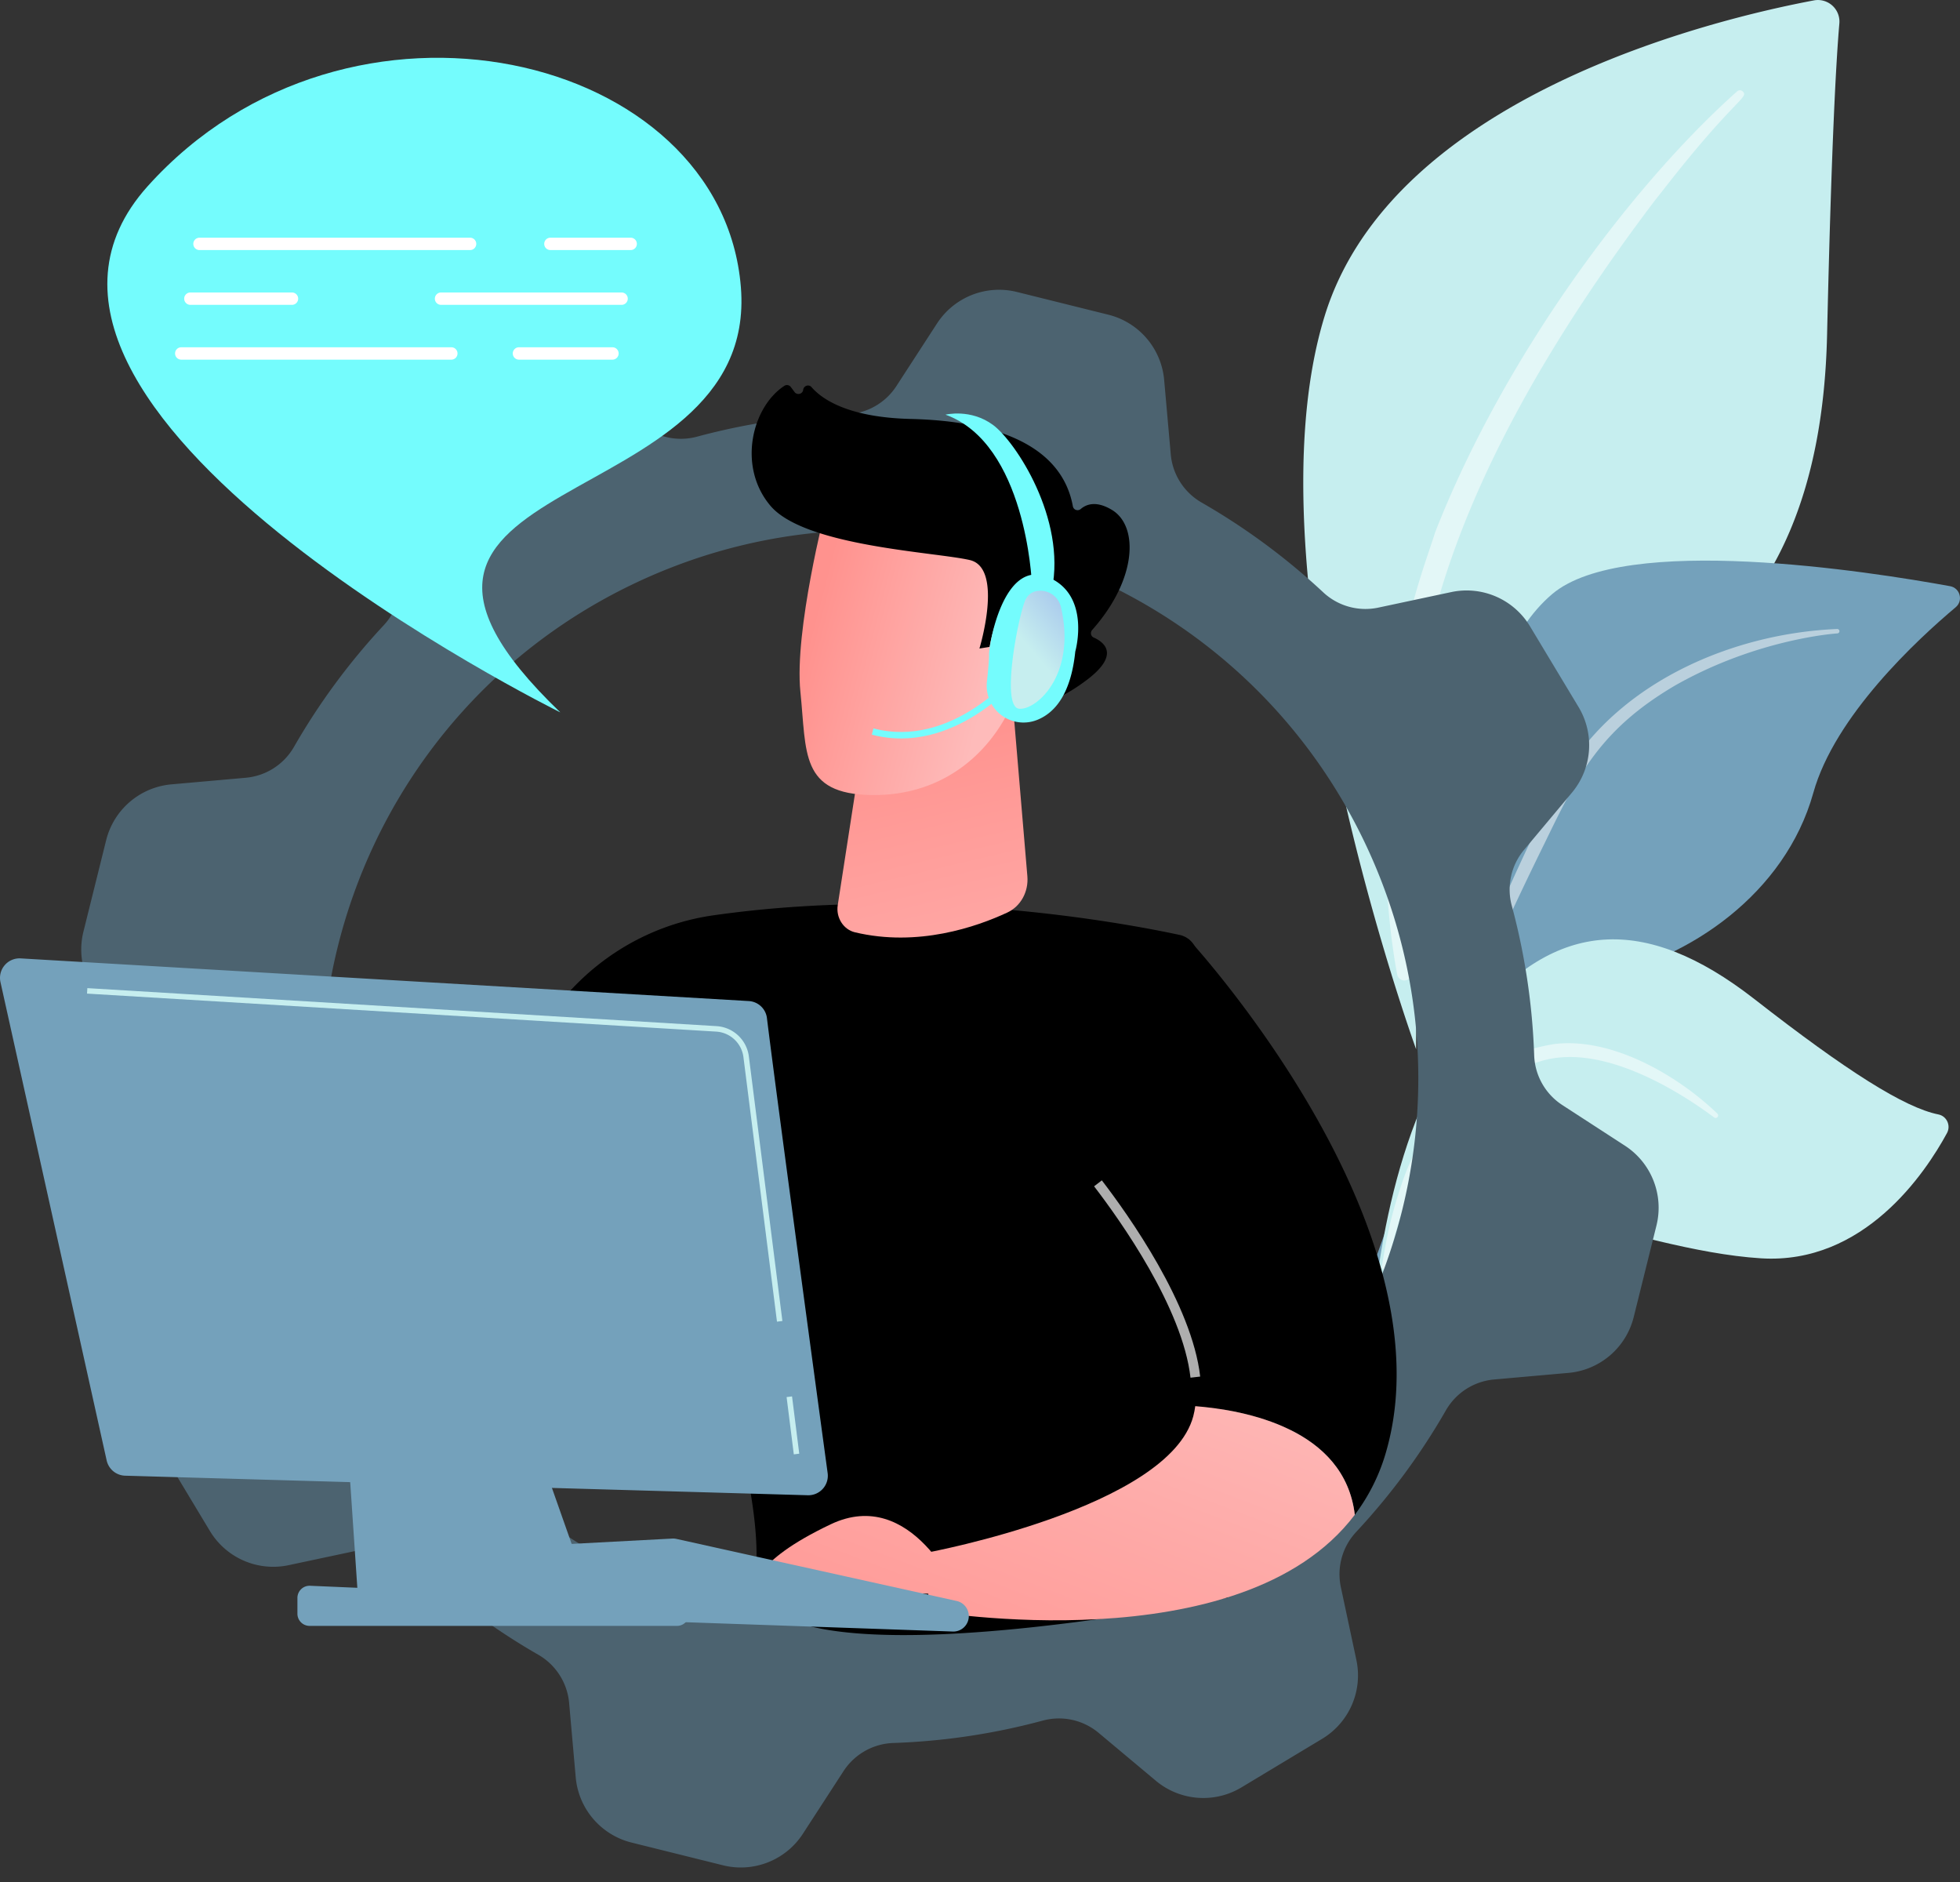 <svg width="125" height="120" fill="none" xmlns="http://www.w3.org/2000/svg"><rect width="100%" height="100%" fill="#333333" stroke="none"/><path d="M90.314 66.902s-.345-14.512 6.339-18.396c6.684-3.884 19.393-6.313 19.87-27.151.279-12.2.581-17.533.783-19.86a1.374 1.374 0 00-1.622-1.47c-6.331 1.192-26.896 6.1-31.207 20.137-5.112 16.641 5.837 46.74 5.837 46.74z" fill="#C6EEEF"/><path opacity=".5" d="M110.788 5.822c-6.949 6.198-14.985 17.166-19.267 28.134-.55 1.808-2.158 5.652-2.856 12.482-.624 5.697-.314 11.716.442 15.701a.465.465 0 00.543.37c.433-.083.375-.548.371-.534-.864-6.808-.505-15.281 1.474-22.926 2.529-9.388 8.168-18.49 14.002-26.209l.6-.76c4.519-5.804 5.471-5.847 5.048-6.251a.264.264 0 00-.357-.007z" fill="#fff"/><path d="M79.213 97.632c-.996.488 9.429-12.621 12.695-33.211 1.539-9.703 1.559-21.859 7.086-26.544 4.6-3.899 20.252-1.437 25.374-.501.64.116.855.925.357 1.343-2.456 2.063-7.71 6.928-9.079 11.832-1.804 6.463-7.949 10.574-13.45 11.686-5.5 1.113-8.56 2.193-11.24 10.99-2.68 8.797-8.913 23.017-11.743 24.405z" fill="#74A1BB"/><path opacity=".5" d="M117.165 40.106c-6.535.274-13.549 3.255-17.108 8.846l-.336.534c-.776 1.25-5.174 10.144-7.616 17.516-.03.092.02.191.111.222.157.051.234-.12.22-.105 1.701-4.165 4.145-9.445 6.092-13.394 2.087-4.308 3.548-7.227 8.309-10.021 5.3-3.01 10.363-3.32 10.348-3.317a.142.142 0 00.126-.154.142.142 0 00-.146-.127z" fill="#fff"/><path d="M83.682 99.357c-.591.311 3.329-6.436 3.63-12.381.3-5.945 1.642-16.091 6.768-22.161 5.127-6.07 10.741-6.624 17.815-1.106 5.895 4.598 9.572 6.919 11.728 7.35.534.107.807.71.547 1.188-1.383 2.548-5.294 8.398-11.86 7.986-8.375-.525-18.525-5.97-21.619-1.428-3.094 4.542-2.696 7.083-2.792 9.236-.094 2.153-.306 9.254-4.217 11.316z" fill="#C6EEEF"/><path opacity=".5" d="M109.519 70.997c-2.566-2.46-6.744-4.876-10.397-4.426-4.751.766-7.917 3.939-9.643 8.662-.675 2.006-.953 3.076-1.352 5.534-.032.197.258.255.306.064.29-1.155.578-2.364 1.008-3.615 2.505-8.068 7.851-9.154 8.06-9.32.403.04 2.853-1.794 8.668 1.335a25.874 25.874 0 013.135 2.01l.005.004a.162.162 0 00.21-.247z" fill="#fff"/><path d="M10.287 92.47l3.099 5.148a4.717 4.717 0 005.024 2.18l4.665-.992a3.945 3.945 0 013.51.989 42.125 42.125 0 007.73 5.706 3.948 3.948 0 011.98 3.067l.422 4.757a4.717 4.717 0 003.561 4.161l5.831 1.449c1.953.486 4-.322 5.095-2.01l2.6-4.006a3.95 3.95 0 013.186-1.783c3.18-.11 6.367-.579 9.501-1.424a3.947 3.947 0 013.565.77l3.658 3.062a4.717 4.717 0 005.46.424l5.148-3.098a4.718 4.718 0 002.182-5.024l-.994-4.665a3.946 3.946 0 01.99-3.51 42.112 42.112 0 005.705-7.73 3.947 3.947 0 013.069-1.981l4.756-.422a4.717 4.717 0 004.161-3.56l1.449-5.831c.486-1.954-.322-4-2.009-5.095l-4.006-2.6a3.947 3.947 0 01-1.783-3.187c-.11-3.18-.58-6.367-1.423-9.5a3.943 3.943 0 01.769-3.565l3.062-3.658a4.716 4.716 0 00.424-5.46l-3.098-5.148a4.717 4.717 0 00-5.024-2.181l-4.665.993a3.945 3.945 0 01-3.51-.99 42.117 42.117 0 00-7.73-5.705 3.948 3.948 0 01-1.98-3.068l-.422-4.756a4.717 4.717 0 00-3.562-4.162l-5.83-1.449a4.717 4.717 0 00-5.095 2.01l-2.6 4.006a3.946 3.946 0 01-3.187 1.783c-3.18.11-6.367.58-9.5 1.423a3.944 3.944 0 01-3.566-.769l-3.657-3.062a4.717 4.717 0 00-5.461-.424l-5.148 3.098a4.717 4.717 0 00-2.181 5.024l.993 4.665a3.945 3.945 0 01-.99 3.51 42.105 42.105 0 00-5.705 7.73 3.948 3.948 0 01-3.068 1.98l-4.756.422a4.718 4.718 0 00-4.162 3.562l-1.449 5.83a4.717 4.717 0 002.01 5.095l4.006 2.6a3.947 3.947 0 011.783 3.186c.11 3.18.58 6.367 1.424 9.501a3.944 3.944 0 01-.77 3.565l-3.062 3.658a4.718 4.718 0 00-.425 5.461zm13.572-8.775c-8.24-17.464-.762-38.3 16.702-46.54 17.464-8.24 38.301-.762 46.541 16.702 8.24 17.464.762 38.301-16.702 46.541-17.464 8.239-38.301.761-46.541-16.703z" fill="#4C6370"/><path d="M75.227 59.612c-3.728-.8-16.443-3.151-29.757-1.245-4.46.639-8.407 3.23-10.814 7.037-4.336 6.861-10.47 19.092-9.173 31.849l6.806 1.683S36.993 83.8 42.287 77.64c0 0 6.27 14.291 5.952 22.139a12.05 12.05 0 01-.043.649c-.719 7.678 30.096 1.433 30.096 1.433l-1.92-40.896a1.45 1.45 0 00-1.145-1.354z" fill="#000"/><path d="M64.624 45.25l.897 10.625c.083.988-.427 1.913-1.276 2.309-1.955.912-5.71 2.22-9.726 1.26-.735-.176-1.214-.944-1.092-1.728l2.604-16.841 8.593 4.375z" fill="url(#paint0_linear_77_3214)"/><path d="M52.668 32.373s-2.023 7.85-1.622 11.738c.401 3.887-.03 6.52 4.55 6.583 4.578.064 7.976-2.754 9.396-6.917 0 0 2.24-6.422 1.139-8.73-1.102-2.307-13.463-2.674-13.463-2.674z" fill="url(#paint1_linear_77_3214)"/><path d="M63.028 41.261l-.563.09s1.56-5.13-.612-5.64c-2.172-.51-10.511-.867-12.712-3.455-2.12-2.494-1.193-6.302.889-7.659a.304.304 0 01.404.08l.242.322c.165.22.515.127.549-.146.032-.26.357-.368.529-.17.67.772 2.337 1.934 6.325 2.03 5.658.137 9.648 1.78 10.343 5.565.045.24.323.331.508.173.367-.312.998-.531 1.982.06 1.712 1.027 1.62 4.418-1.256 7.654-.136.154-.096.4.092.483.662.294 1.705 1.08-.414 2.69-2.168 1.645-3.592 1.73-4.143 1.68a.307.307 0 01-.28-.276l-.33-3.4a.307.307 0 00-.353-.272l-1.2.191z" fill="#000"/><path d="M63.002 41.988s.47-4.884 2.782-3.905c2.313.979-.251 5.428-1.913 5.873l-.869-1.968z" fill="url(#paint2_linear_77_3214)"/><path d="M76.228 89.659c.665-4.693-4.195-11.59-6.205-14.208a4.349 4.349 0 01-.904-2.608c-.06-6.645 2.19-10.117 6.662-12.983 0 0 16.767 18.109 12.635 32.65a12.231 12.231 0 01-2.013 4.075c-.651-5.478-6.984-6.673-10.175-6.926z" fill="#000"/><path d="M75.925 87.844l.618-.071c-.524-4.602-4.562-10.283-6.273-12.511l-.494.379c1.68 2.188 5.642 7.756 6.149 12.203z" fill="#AEAEAE"/><path d="M76.1 90.309c.057-.211.097-.43.128-.65 3.191.253 9.524 1.448 10.175 6.927-7.241 9.577-27.2 6.121-27.2 6.121v-3.726S74.53 96.133 76.1 90.309z" fill="url(#paint3_linear_77_3214)"/><path d="M61.12 101.679s-2.946-6.954-8.139-4.488c-5.193 2.467-4.785 4.081-4.785 4.081l12.925.407z" fill="url(#paint4_linear_77_3214)"/><path d="M61.783 103.122a.986.986 0 01-1.017.908l-26.91-.939a.987.987 0 01-.906-.691l-.78-2.5a.986.986 0 01.888-1.278l9.813-.52a.978.978 0 01.265.021l17.877 3.959c.48.106.808.55.77 1.04z" fill="#74A1BB"/><path d="M43.745 102.14l-.74-3.45-10.08.48.664 2.863 10.156.107zm5.168-37.22c.57 4.66 3.137 23.6 3.871 29.01a1.244 1.244 0 01-1.269 1.41L7.981 94.093a1.244 1.244 0 01-1.179-.974L.03 62.621a1.245 1.245 0 011.287-1.512l46.434 2.72a1.24 1.24 0 011.162 1.09z" fill="#74A1BB"/><path d="M31.414 84.129l6.434 18.261-14.96.317-1.247-18.47a1.435 1.435 0 011.528-1.528l6.987.464a1.436 1.436 0 011.258.956z" fill="#74A1BB"/><path d="M43.913 102.65a.778.778 0 01-.738 1.02h-23.43a.777.777 0 01-.777-.777v-1.005c0-.442.369-.796.81-.776l23.43 1.004a.778.778 0 01.705.534z" fill="#74A1BB"/><path d="M55.6 46.844c5.246 1.375 9.345-3.56 9.385-3.61l-.32-.261c-.04.048-3.973 4.778-8.96 3.471l-.104.4zm10.202-9.714s-.368-8.848-5.504-10.69c0 0 1.61-.401 3.039.66 1.43 1.062 4.67 5.974 3.748 10.5-1.13.145-1.283-.47-1.283-.47z" fill="#74FCFD"/><path d="M66.797 36.781c2.816 1.129 1.78 4.76 1.78 4.76-.28 2.723-1.308 3.91-2.427 4.36a2.348 2.348 0 01-3.21-2.43c.08-.741.145-1.447.136-1.703-.022-.622.905-6.115 3.72-4.987z" fill="#74FCFD"/><path d="M66.357 37.667a1.35 1.35 0 011.307 1.048c1.007 4.368-1.621 6.61-2.684 6.472-1.121-.145-.122-5.483.365-6.81.204-.555.61-.713 1.012-.71z" fill="url(#paint5_linear_77_3214)"/><path d="M49.551 84.272l.347-.044-2.139-16.868a2.215 2.215 0 00-2.063-1.932L5.57 63.005l-.02.349 40.125 2.423a1.867 1.867 0 011.738 1.627l2.139 16.868zm.962 4.765l-.347.044.46 3.652.347-.044-.46-3.652z" fill="#C6EEEF"/><path d="M35.728 45.42S-3.372 26.1 9.415 11.877C22.202-2.347 46.042 3.338 47.25 18.309c1.208 14.97-27.808 11.458-11.52 27.11z" fill="#74FCFD"/><path d="M12.329 15.55c0 .219.176.395.394.395h17.256a.394.394 0 000-.789H12.723a.394.394 0 00-.394.395zm22.773.394h5.12a.394.394 0 000-.788h-5.12a.394.394 0 000 .788zm-23.355 3.1c0 .218.177.394.395.394h6.479a.394.394 0 000-.789h-6.48a.395.395 0 00-.394.395zm15.987 0c0 .218.176.394.394.394h11.514a.394.394 0 100-.789H28.128a.395.395 0 00-.394.395zM11.56 22.932h17.224a.394.394 0 000-.789H11.56a.394.394 0 000 .789zm21.537 0h5.963a.394.394 0 000-.789h-5.963a.394.394 0 000 .789z" fill="#fff"/><defs><linearGradient id="paint0_linear_77_3214" x1="64.094" y1="73.232" x2="57.81" y2="46.583" gradientUnits="userSpaceOnUse"><stop stop-color="#FEBBBA"/><stop offset="1" stop-color="#FF928E"/></linearGradient><linearGradient id="paint1_linear_77_3214" x1="63.154" y1="43.24" x2="51.731" y2="40.25" gradientUnits="userSpaceOnUse"><stop stop-color="#FEBBBA"/><stop offset="1" stop-color="#FF928E"/></linearGradient><linearGradient id="paint2_linear_77_3214" x1="63.808" y1="40.743" x2="52.385" y2="37.752" gradientUnits="userSpaceOnUse"><stop stop-color="#FEBBBA"/><stop offset="1" stop-color="#FF928E"/></linearGradient><linearGradient id="paint3_linear_77_3214" x1="77.934" y1="84.279" x2="66.106" y2="115.406" gradientUnits="userSpaceOnUse"><stop stop-color="#FEBBBA"/><stop offset="1" stop-color="#FF928E"/></linearGradient><linearGradient id="paint4_linear_77_3214" x1="63.259" y1="78.703" x2="51.431" y2="109.829" gradientUnits="userSpaceOnUse"><stop stop-color="#FEBBBA"/><stop offset="1" stop-color="#FF928E"/></linearGradient><linearGradient id="paint5_linear_77_3214" x1="65.76" y1="41.441" x2="78.871" y2="30.224" gradientUnits="userSpaceOnUse"><stop stop-color="#C6EEEF"/><stop offset="1" stop-color="#4042E2"/></linearGradient></defs></svg>